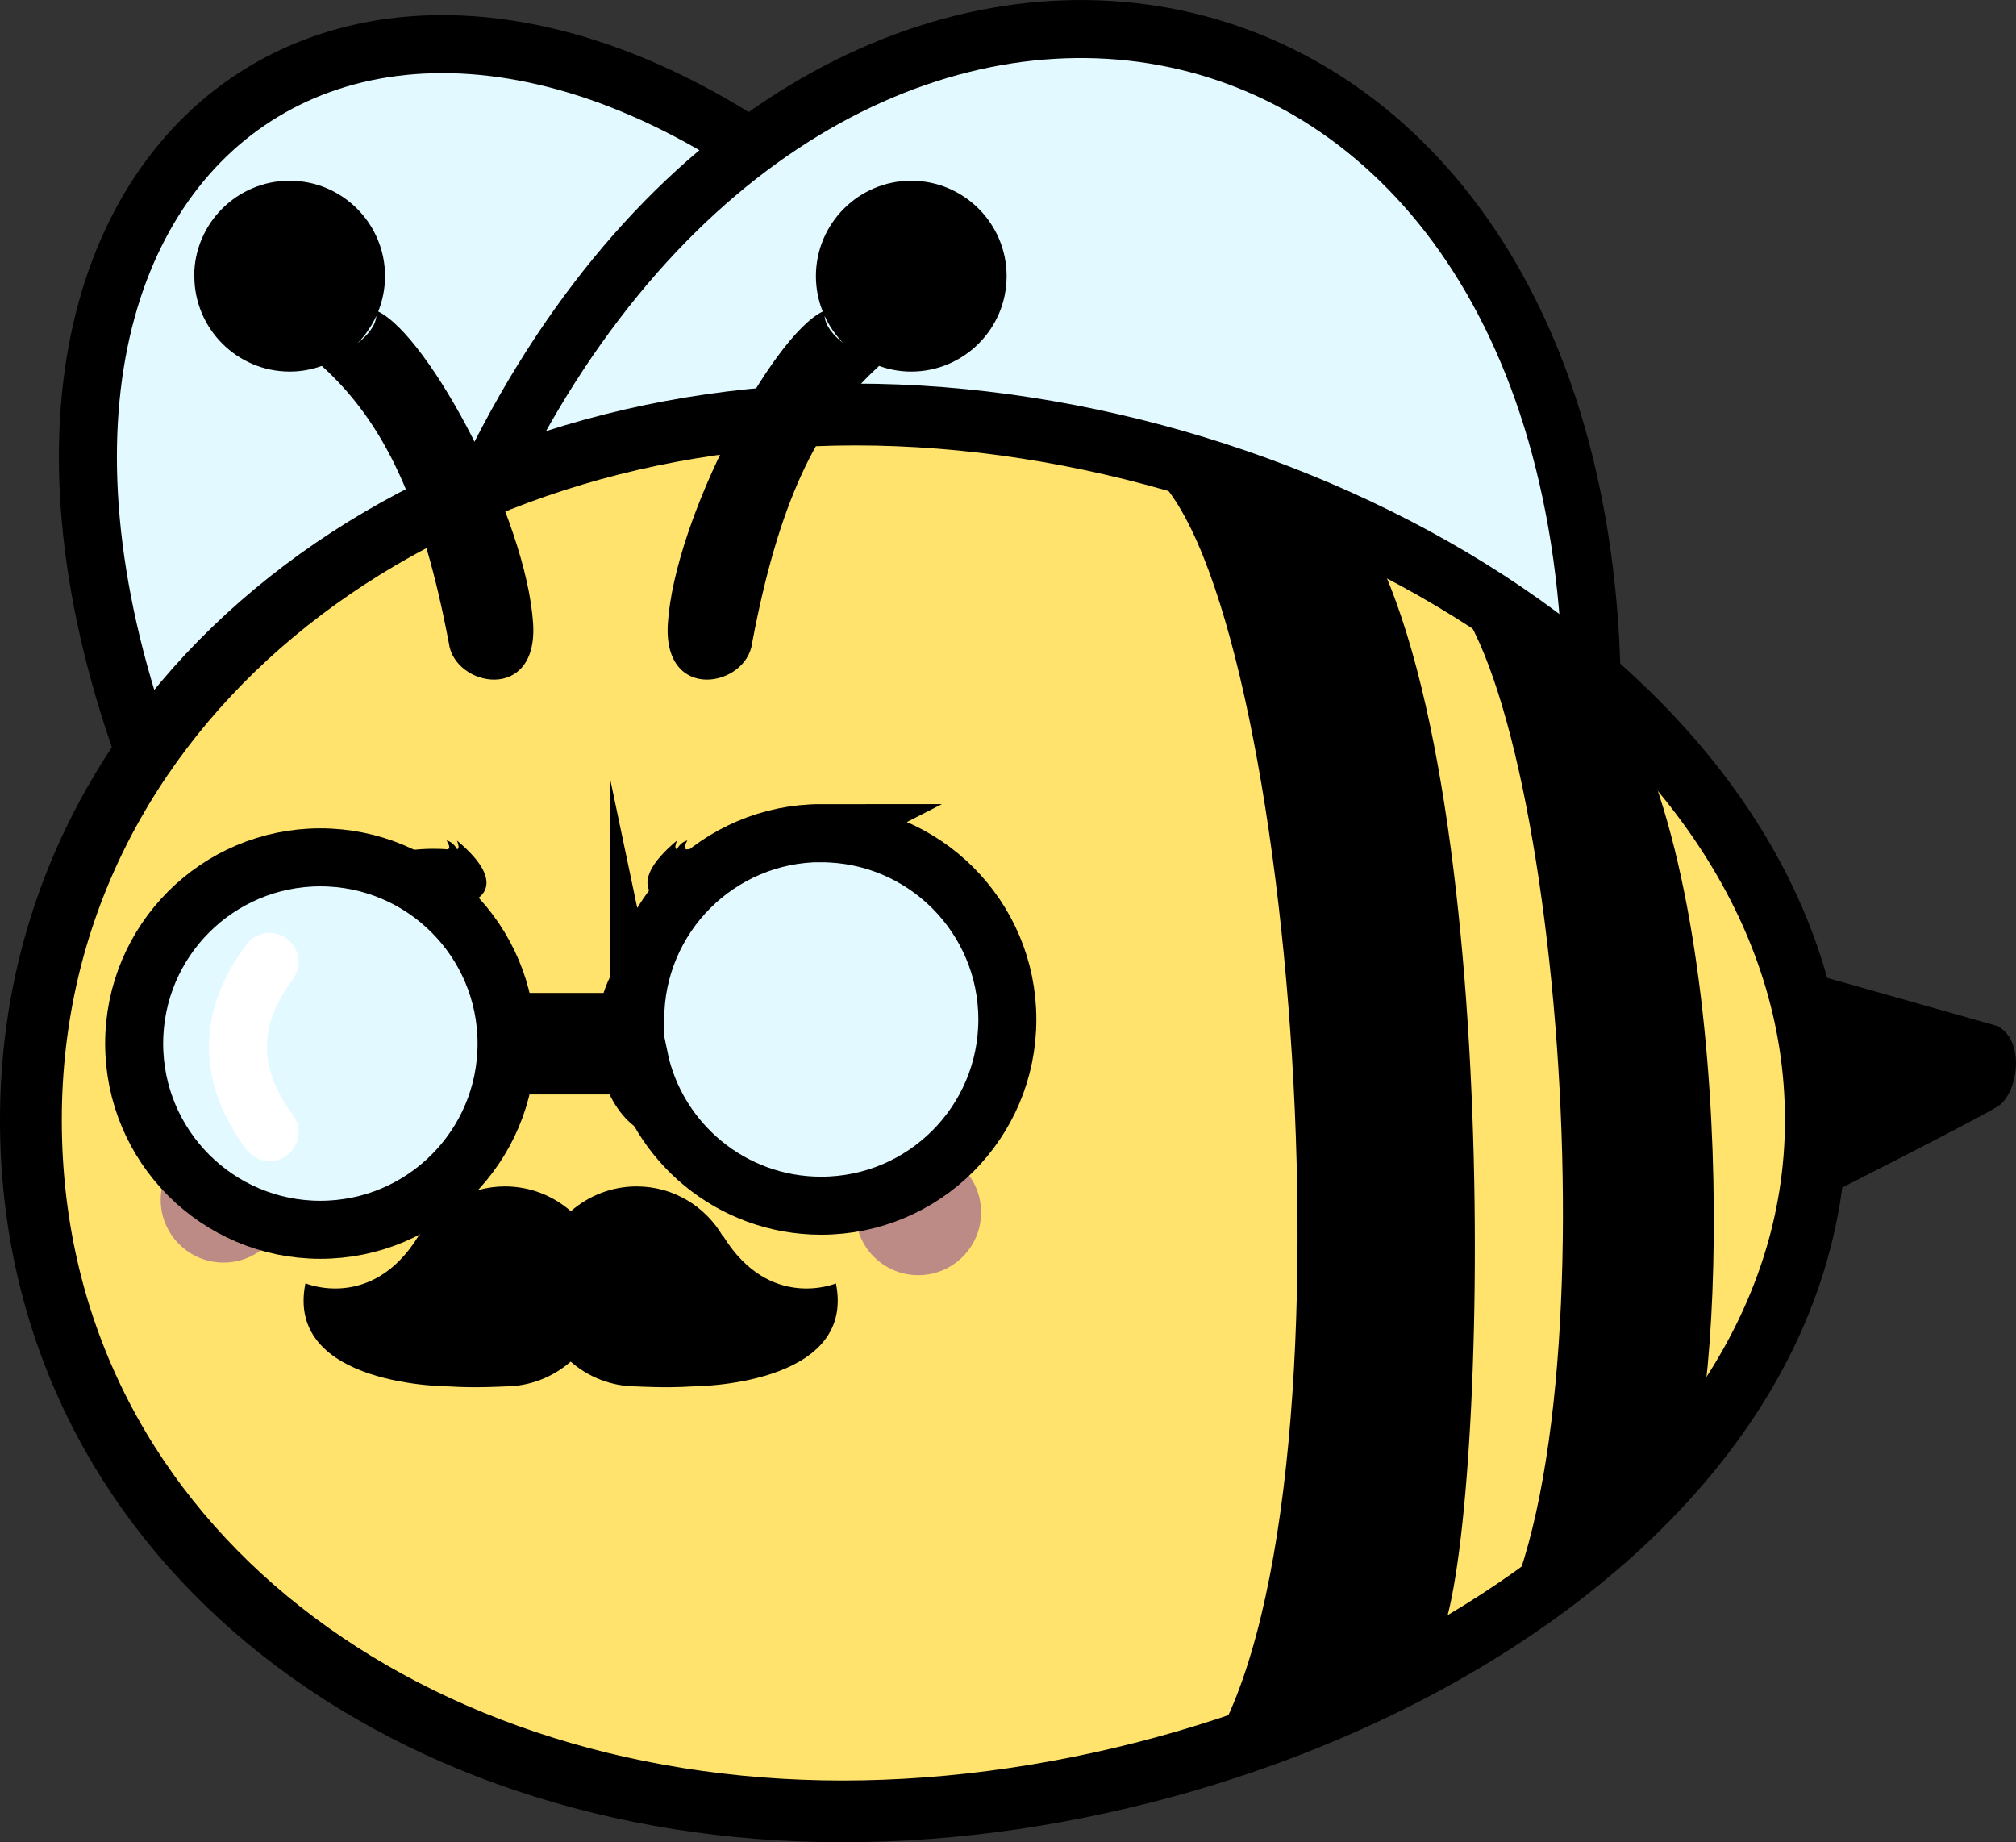<?xml version="1.0" encoding="UTF-8"?>
<svg id="Layer_2" data-name="Layer 2" xmlns="http://www.w3.org/2000/svg" viewBox="0 0 139.01 127.02">
  <rect x="0" y="0" width="139.01" height="127.02" fill="#333333" stroke="none"/>
  <defs>
    <style>
      .cls-1 {
        fill: #bc8b86;
      }

      .cls-1, .cls-2 {
        stroke-width: 0px;
      }

      .cls-3, .cls-4 {
        stroke: #000;
      }

      .cls-3, .cls-4, .cls-5 {
        stroke-miterlimit: 10;
      }

      .cls-3, .cls-5 {
        fill: #e1f9ff;
        stroke-width: 4px;
      }

      .cls-4 {
        fill: #ffe36c;
        stroke-width: 4.26px;
      }

      .cls-2 {
        fill: #000;
      }

      .cls-5 {
        stroke: #fff;
        stroke-linecap: round;
      }
    </style>
  </defs>
  <g id="Layer_1-2" data-name="Layer 1">
    <g>
      <g>
        <path class="cls-3" d="M10.62,53.66C-6.85,8.32,29.12-15.14,63.62,20.03L10.62,53.66Z"/>
        <path class="cls-3" d="M32.9,34.68C54.9-13.65,107.57-6.93,109.71,45.32l-76.82-10.64Z"/>
        <path class="cls-4" d="M2.13,77.22c0,28.39,24.9,47.67,55.97,47.67,31.07,0,67.11-19.28,67.11-47.67S90.05,28.58,58.99,28.58c-31.07,0-56.86,20.25-56.86,48.64Z"/>
        <circle class="cls-1" cx="15.41" cy="82.72" r="4.33"/>
        <circle class="cls-1" cx="63.32" cy="83.59" r="4.33"/>
        <path class="cls-2" d="M62.84,12.46c-3.63,0-6.58,2.95-6.58,6.58,0,.86.17,1.69.47,2.44-3.53,1.72-10.21,14.24-10.68,21.51-.35,5.47,5.42,4.39,5.81,1.35,1.8-9.53,4.41-15.18,8.76-19.11.69.25,1.43.39,2.21.39,3.63,0,6.58-2.95,6.58-6.58s-2.95-6.58-6.58-6.58ZM56.86,21.78c.32.7.76,1.34,1.29,1.88-.68-.53-1.24-1.18-1.29-1.88Z"/>
        <path class="cls-2" d="M13.4,19.04c0,3.63,2.95,6.58,6.58,6.58.78,0,1.52-.14,2.21-.39,4.36,3.94,6.96,9.58,8.76,19.11.39,3.04,6.16,4.12,5.81-1.35-.47-7.27-7.15-19.79-10.68-21.51.3-.76.47-1.58.47-2.44,0-3.63-2.95-6.58-6.58-6.58s-6.58,2.95-6.58,6.58ZM24.66,23.66c.53-.54.97-1.18,1.29-1.88-.05.7-.61,1.34-1.29,1.88Z"/>
        <path class="cls-2" d="M99.06,40.11c8.37,5.59,12.87,59.29,3.42,73.25,0,0,9.52-5.2,13.57-11.19,2.85-3.96,4.02-39.15-4.32-53.59l-12.67-8.47Z"/>
        <path class="cls-2" d="M79.04,32.32c10.02,6.78,15.42,71.89,4.09,88.82,0,0,11.08-.52,15.93-7.79,3.41-4.8,5.06-59.11-4.94-76.62l-15.09-4.41Z"/>
        <path class="cls-2" d="M124.54,67c2.86,5.79,1.75,14.69.61,15.83,0,0,11.27-5.7,12.61-6.55s1.96-4.42,0-5.53l-13.22-3.74Z"/>
        <ellipse class="cls-2" cx="29.96" cy="71.44" rx="4.88" ry="7.04"/>
        <ellipse class="cls-2" cx="46.04" cy="71.44" rx="4.88" ry="7.04"/>
        <path class="cls-2" d="M57.66,88.48s-4.56,1.94-7.77-3.22c-.02-.02-.03-.01-.05-.03-1.2-2.05-3.4-3.43-5.94-3.43-1.74,0-3.32.65-4.54,1.71-1.21-1.06-2.8-1.71-4.54-1.71-2.54,0-4.74,1.39-5.94,3.43-.02.01-.03,0-.05.03-3.2,5.16-7.77,3.22-7.77,3.22-1.44,7.13,9.91,7.11,9.91,7.11,1.77.12,3.84,0,3.84,0,1.74,0,3.32-.65,4.54-1.71,1.21,1.06,2.8,1.71,4.54,1.71,0,0,2.07.12,3.84,0,0,0,11.35.02,9.91-7.11Z"/>
        <path class="cls-2" d="M45.59,62.13s-2.73-.98,1.09-4.18c0,0-.25.61,0,.59,0,0,.25-.5.72-.59,0,0-.38.56-.06.61,0,0,2.78-.33,6.27.91,0,0,.77.5,1.78,1.2,0,0-3.34-.07-6,.4,0,0-2.65.47-3.81,1.06Z"/>
        <path class="cls-2" d="M32.6,62.13s2.73-.98-1.09-4.18c0,0,.25.61,0,.59,0,0-.25-.5-.72-.59,0,0,.38.56.06.61,0,0-2.78-.33-6.27.91,0,0-.77.5-1.78,1.2,0,0,3.34-.07,6,.4,0,0,2.65.47,3.81,1.06Z"/>
      </g>
      <g>
        <g>
          <circle class="cls-3" cx="22.09" cy="71.95" r="12.84"/>
          <path class="cls-3" d="M56.64,57.44c-7.09,0-12.84,5.75-12.84,12.84,0,.06,0,.12,0,.18h-8.62v3h8.88v-.52c1.22,5.82,6.38,10.19,12.56,10.19,7.09,0,12.84-5.75,12.84-12.84s-5.75-12.84-12.84-12.84Z"/>
        </g>
        <path class="cls-5" d="M18.59,66.32c-2.91,3.91-2.91,7.83,0,11.74"/>
      </g>
    </g>
  </g>
</svg>